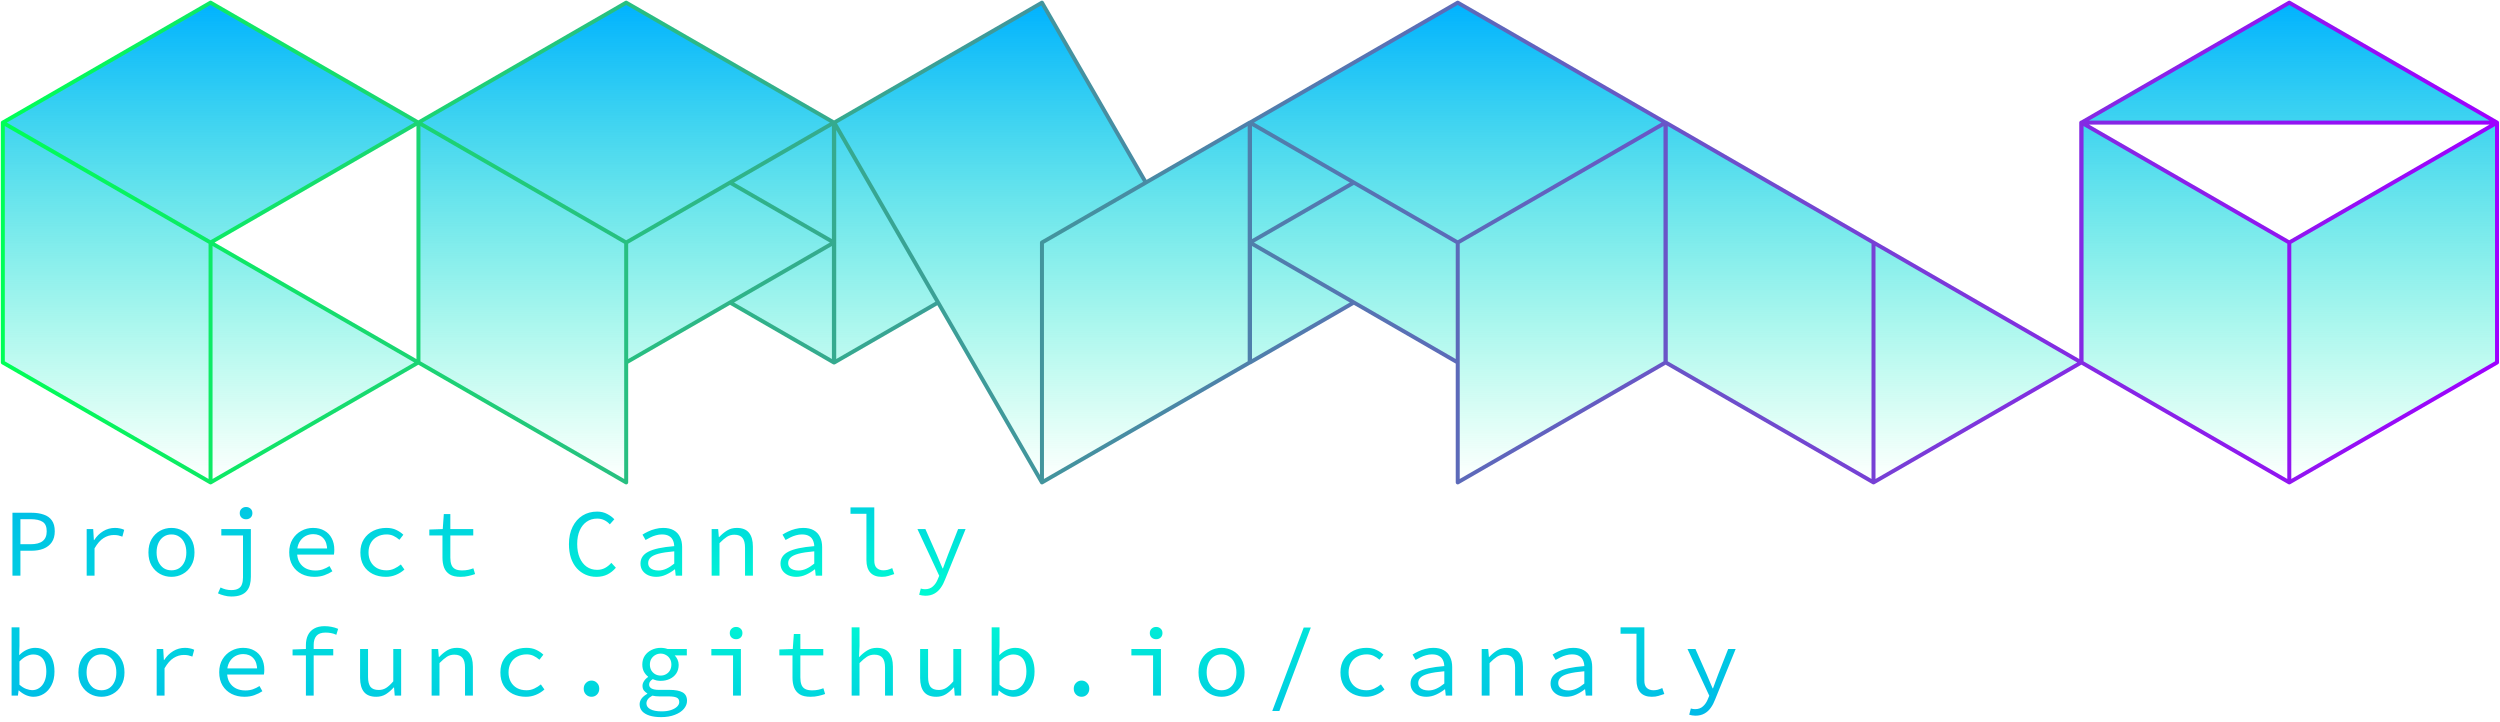 <svg width="938" height="271" viewBox="0 0 938 271" fill="none" xmlns="http://www.w3.org/2000/svg">
<path d="M156.942 46L79 1L1.058 46L79 91L156.942 46Z" fill="url(#paint0_linear_22_19)"/>
<path d="M1.058 136L79 181L79 91L1.058 46V136Z" fill="url(#paint1_linear_22_19)"/>
<path d="M79 181L156.942 136L79 91L79 181Z" fill="url(#paint2_linear_22_19)"/>
<path d="M312.885 46L234.942 1L157 46L234.942 91L273.913 68.5L312.885 46Z" fill="url(#paint3_linear_22_19)"/>
<path d="M157 136L234.942 181V136V91L157 46V136Z" fill="url(#paint4_linear_22_19)"/>
<path d="M312.885 136V91L273.913 113.5L312.885 136Z" fill="url(#paint5_linear_22_19)"/>
<path d="M234.942 91V136L273.913 113.5L312.885 91L273.913 68.5L234.942 91Z" fill="url(#paint6_linear_22_19)"/>
<path d="M312.885 91V46L273.913 68.5L312.885 91Z" fill="url(#paint7_linear_22_19)"/>
<path d="M468.885 136V46L429.913 68.5L390.942 91V181L468.885 136Z" fill="url(#paint8_linear_22_19)"/>
<path d="M390.942 1L313 46L351.971 113.5L390.942 181V91L429.913 68.5L390.942 1Z" fill="url(#paint9_linear_22_19)"/>
<path d="M313 46V136L351.971 113.5L313 46Z" fill="url(#paint10_linear_22_19)"/>
<path d="M469 91V136L507.971 113.5L469 91Z" fill="url(#paint11_linear_22_19)"/>
<path d="M624.885 46L546.942 1L469 46L507.971 68.5L546.942 91L624.885 46Z" fill="url(#paint12_linear_22_19)"/>
<path d="M624.885 136V46L546.942 91V136V181L624.885 136Z" fill="url(#paint13_linear_22_19)"/>
<path d="M546.942 136V91L507.971 68.5L469 91L507.971 113.5L546.942 136Z" fill="url(#paint14_linear_22_19)"/>
<path d="M469 46V91L507.971 68.5L469 46Z" fill="url(#paint15_linear_22_19)"/>
<path d="M625 136L702.942 181V91L625 46V136Z" fill="url(#paint16_linear_22_19)"/>
<path d="M702.942 181L780.885 136L702.942 91V181Z" fill="url(#paint17_linear_22_19)"/>
<path d="M936.885 46L858.942 1L781 46H936.885Z" fill="url(#paint18_linear_22_19)"/>
<path d="M936.885 136V46L858.942 91V181L936.885 136Z" fill="url(#paint19_linear_22_19)"/>
<path d="M781 136L858.942 181V91L781 46V136Z" fill="url(#paint20_linear_22_19)"/>
<path d="M79 181L156.942 136L79 91M79 181L1.058 136V46M79 181L79 91M1.058 46L79 1L156.942 46L79 91M1.058 46L79 91M312.885 46L234.942 1L157 46M312.885 46V91M312.885 46L273.913 68.5M157 46V136L234.942 181V136M157 46L234.942 91M234.942 91V136M234.942 91L273.913 68.5M234.942 136L273.913 113.5M312.885 91V136L273.913 113.5M312.885 91L273.913 113.5M312.885 91L273.913 68.5M390.942 181L468.885 136V46L429.913 68.5M390.942 181V91L429.913 68.5M390.942 181L351.971 113.5M313 46V136L351.971 113.5M313 46L390.942 1L429.913 68.5M313 46L351.971 113.5M624.885 46L546.942 1L469 46M624.885 46V136L546.942 181V136M624.885 46L546.942 91M469 46V91M469 46L507.971 68.5M546.942 91V136M546.942 91L507.971 68.5M469 91V136L507.971 113.5M469 91L507.971 113.5M469 91L507.971 68.5M546.942 136L507.971 113.5M780.885 46V136M780.885 136L702.942 181M780.885 136L702.942 91M702.942 181L625 136V46L702.942 91M702.942 181V91M936.885 46L858.942 1L781 46M936.885 46V136L858.942 181M936.885 46L858.942 91M936.885 46H781M858.942 181L781 136V46M858.942 181V91M781 46L858.942 91" stroke="url(#paint21_linear_22_19)" stroke-width="1.5" stroke-linecap="round" stroke-linejoin="round"/>
<path d="M4.672 216V192.384H11.8C13.552 192.384 15.076 192.612 16.372 193.068C17.692 193.5 18.712 194.22 19.432 195.228C20.176 196.236 20.548 197.604 20.548 199.332C20.548 200.988 20.176 202.356 19.432 203.436C18.712 204.492 17.692 205.296 16.372 205.848C15.052 206.376 13.528 206.64 11.8 206.64H7.66V216H4.672ZM7.66 204.192H11.44C13.504 204.192 15.028 203.796 16.012 203.004C17.02 202.212 17.524 200.988 17.524 199.332C17.524 197.628 17.02 196.452 16.012 195.804C15.004 195.132 13.48 194.796 11.44 194.796H7.66V204.192ZM32.522 216V198.504H34.97L35.222 202.644H35.33C36.242 201.228 37.37 200.112 38.714 199.296C40.058 198.48 41.534 198.072 43.142 198.072C43.79 198.072 44.39 198.132 44.942 198.252C45.518 198.348 46.07 198.528 46.598 198.792L45.914 201.348C45.314 201.132 44.798 200.976 44.366 200.88C43.934 200.784 43.37 200.736 42.674 200.736C41.354 200.736 40.082 201.12 38.858 201.888C37.658 202.632 36.53 203.916 35.474 205.74V216H32.522ZM64.332 216.432C62.796 216.432 61.368 216.072 60.048 215.352C58.752 214.632 57.696 213.588 56.88 212.22C56.088 210.852 55.692 209.208 55.692 207.288C55.692 205.32 56.088 203.652 56.88 202.284C57.696 200.916 58.752 199.872 60.048 199.152C61.368 198.432 62.796 198.072 64.332 198.072C65.868 198.072 67.284 198.432 68.58 199.152C69.9 199.872 70.956 200.916 71.748 202.284C72.564 203.652 72.972 205.32 72.972 207.288C72.972 209.208 72.564 210.852 71.748 212.22C70.956 213.588 69.9 214.632 68.58 215.352C67.284 216.072 65.868 216.432 64.332 216.432ZM64.332 213.984C65.46 213.984 66.444 213.708 67.284 213.156C68.124 212.58 68.772 211.788 69.228 210.78C69.684 209.772 69.912 208.608 69.912 207.288C69.912 205.944 69.684 204.768 69.228 203.76C68.772 202.728 68.124 201.936 67.284 201.384C66.444 200.808 65.46 200.52 64.332 200.52C63.204 200.52 62.22 200.808 61.38 201.384C60.564 201.936 59.916 202.728 59.436 203.76C58.98 204.768 58.752 205.944 58.752 207.288C58.752 208.608 58.98 209.772 59.436 210.78C59.916 211.788 60.564 212.58 61.38 213.156C62.22 213.708 63.204 213.984 64.332 213.984ZM86.782 223.812C85.87 223.812 84.982 223.692 84.118 223.452C83.254 223.236 82.474 222.96 81.778 222.624L82.75 220.428C83.374 220.74 84.022 220.98 84.694 221.148C85.39 221.316 86.074 221.4 86.746 221.4C87.922 221.4 88.822 221.208 89.446 220.824C90.094 220.464 90.538 219.924 90.778 219.204C91.042 218.484 91.174 217.632 91.174 216.648V200.916H83.038V198.504H94.126V216.432C94.126 217.512 94.006 218.496 93.766 219.384C93.526 220.296 93.13 221.076 92.578 221.724C92.026 222.396 91.27 222.912 90.31 223.272C89.374 223.632 88.198 223.812 86.782 223.812ZM92.326 194.832C91.654 194.832 91.09 194.628 90.634 194.22C90.178 193.788 89.95 193.224 89.95 192.528C89.95 191.832 90.178 191.28 90.634 190.872C91.09 190.44 91.654 190.224 92.326 190.224C92.998 190.224 93.562 190.44 94.018 190.872C94.474 191.28 94.702 191.832 94.702 192.528C94.702 193.224 94.474 193.788 94.018 194.22C93.562 194.628 92.998 194.832 92.326 194.832ZM117.944 216.432C116.192 216.432 114.596 216.072 113.156 215.352C111.74 214.632 110.612 213.588 109.772 212.22C108.932 210.828 108.512 209.16 108.512 207.216C108.512 205.32 108.932 203.688 109.772 202.32C110.612 200.952 111.704 199.908 113.048 199.188C114.416 198.444 115.88 198.072 117.44 198.072C119.12 198.072 120.548 198.42 121.724 199.116C122.924 199.788 123.836 200.736 124.46 201.96C125.108 203.184 125.432 204.624 125.432 206.28C125.432 206.616 125.42 206.94 125.396 207.252C125.372 207.564 125.336 207.84 125.288 208.08H110.492V205.776H123.524L122.768 206.604C122.768 204.54 122.288 202.992 121.328 201.96C120.392 200.928 119.12 200.412 117.512 200.412C116.432 200.412 115.424 200.676 114.488 201.204C113.576 201.732 112.844 202.5 112.292 203.508C111.74 204.516 111.464 205.752 111.464 207.216C111.464 208.728 111.764 209.988 112.364 210.996C112.964 212.004 113.78 212.772 114.812 213.3C115.844 213.804 117.008 214.056 118.304 214.056C119.36 214.056 120.308 213.912 121.148 213.624C122.012 213.312 122.84 212.904 123.632 212.4L124.712 214.344C123.848 214.92 122.852 215.412 121.724 215.82C120.62 216.228 119.36 216.432 117.944 216.432ZM144.786 216.432C142.962 216.432 141.318 216.072 139.854 215.352C138.414 214.632 137.274 213.588 136.434 212.22C135.618 210.852 135.21 209.208 135.21 207.288C135.21 205.32 135.654 203.652 136.542 202.284C137.43 200.916 138.606 199.872 140.07 199.152C141.558 198.432 143.19 198.072 144.966 198.072C146.406 198.072 147.642 198.324 148.674 198.828C149.73 199.332 150.618 199.932 151.338 200.628L149.862 202.536C149.142 201.912 148.398 201.42 147.63 201.06C146.862 200.7 146.01 200.52 145.074 200.52C143.73 200.52 142.542 200.808 141.51 201.384C140.478 201.936 139.674 202.728 139.098 203.76C138.546 204.768 138.27 205.944 138.27 207.288C138.27 208.608 138.546 209.772 139.098 210.78C139.65 211.788 140.43 212.58 141.438 213.156C142.47 213.708 143.658 213.984 145.002 213.984C146.082 213.984 147.066 213.768 147.954 213.336C148.866 212.904 149.682 212.388 150.402 211.788L151.734 213.696C150.774 214.56 149.694 215.232 148.494 215.712C147.318 216.192 146.082 216.432 144.786 216.432ZM172.78 216.432C171.076 216.432 169.732 216.132 168.748 215.532C167.764 214.908 167.056 214.056 166.624 212.976C166.216 211.896 166.012 210.636 166.012 209.196V200.916H161.08V198.684L166.12 198.504L166.516 192.888H168.964V198.504H177.568V200.916H168.964V209.232C168.964 210.264 169.096 211.14 169.36 211.86C169.624 212.58 170.08 213.12 170.728 213.48C171.376 213.84 172.264 214.02 173.392 214.02C174.232 214.02 174.988 213.948 175.66 213.804C176.332 213.66 176.98 213.468 177.604 213.228L178.252 215.388C177.46 215.676 176.62 215.916 175.732 216.108C174.868 216.324 173.884 216.432 172.78 216.432ZM223.764 216.432C222.3 216.432 220.944 216.156 219.696 215.604C218.448 215.052 217.356 214.26 216.42 213.228C215.484 212.172 214.752 210.888 214.224 209.376C213.72 207.84 213.468 206.112 213.468 204.192C213.468 201.672 213.924 199.5 214.836 197.676C215.748 195.828 216.996 194.412 218.58 193.428C220.164 192.444 221.988 191.952 224.052 191.952C225.468 191.952 226.728 192.252 227.832 192.852C228.936 193.428 229.824 194.088 230.496 194.832L228.804 196.74C228.204 196.068 227.508 195.54 226.716 195.156C225.924 194.772 225.036 194.58 224.052 194.58C222.54 194.58 221.22 194.976 220.092 195.768C218.988 196.536 218.124 197.628 217.5 199.044C216.876 200.46 216.564 202.152 216.564 204.12C216.564 206.112 216.876 207.828 217.5 209.268C218.124 210.708 218.988 211.824 220.092 212.616C221.22 213.408 222.54 213.804 224.052 213.804C225.132 213.804 226.104 213.576 226.968 213.12C227.832 212.664 228.636 212.016 229.38 211.176L231.072 213.012C230.16 214.092 229.104 214.932 227.904 215.532C226.704 216.132 225.324 216.432 223.764 216.432ZM246.249 216.432C245.169 216.432 244.173 216.24 243.261 215.856C242.349 215.448 241.629 214.872 241.101 214.128C240.573 213.384 240.309 212.496 240.309 211.464C240.309 209.496 241.293 208.008 243.261 207C245.229 205.968 248.469 205.272 252.981 204.912C252.957 204.12 252.789 203.388 252.477 202.716C252.189 202.044 251.709 201.516 251.037 201.132C250.365 200.724 249.465 200.52 248.337 200.52C247.593 200.52 246.849 200.628 246.105 200.844C245.385 201.036 244.689 201.3 244.017 201.636C243.369 201.948 242.769 202.272 242.217 202.608L241.065 200.592C241.641 200.208 242.337 199.824 243.153 199.44C243.993 199.032 244.893 198.708 245.853 198.468C246.813 198.204 247.809 198.072 248.841 198.072C250.449 198.072 251.769 198.372 252.801 198.972C253.857 199.572 254.637 200.412 255.141 201.492C255.669 202.548 255.933 203.808 255.933 205.272V216H253.521L253.269 213.624H253.161C252.201 214.392 251.121 215.052 249.921 215.604C248.721 216.156 247.497 216.432 246.249 216.432ZM247.041 214.056C248.049 214.056 249.045 213.828 250.029 213.372C251.013 212.916 251.997 212.28 252.981 211.464V206.856C250.485 207.072 248.517 207.372 247.077 207.756C245.661 208.14 244.653 208.632 244.053 209.232C243.477 209.808 243.189 210.48 243.189 211.248C243.189 211.896 243.369 212.436 243.729 212.868C244.089 213.276 244.557 213.576 245.133 213.768C245.733 213.96 246.369 214.056 247.041 214.056ZM267.007 216V198.504H269.455L269.707 201.492H269.851C270.763 200.508 271.747 199.692 272.803 199.044C273.859 198.396 275.071 198.072 276.439 198.072C278.503 198.072 280.027 198.672 281.011 199.872C281.995 201.072 282.487 202.824 282.487 205.128V216H279.535V205.524C279.535 203.868 279.223 202.644 278.599 201.852C277.975 201.036 276.943 200.628 275.503 200.628C274.471 200.628 273.547 200.892 272.731 201.42C271.915 201.948 270.991 202.74 269.959 203.796V216H267.007ZM298.781 216.432C297.701 216.432 296.705 216.24 295.793 215.856C294.881 215.448 294.161 214.872 293.633 214.128C293.105 213.384 292.841 212.496 292.841 211.464C292.841 209.496 293.825 208.008 295.793 207C297.761 205.968 301.001 205.272 305.513 204.912C305.489 204.12 305.321 203.388 305.009 202.716C304.721 202.044 304.241 201.516 303.569 201.132C302.897 200.724 301.997 200.52 300.869 200.52C300.125 200.52 299.381 200.628 298.637 200.844C297.917 201.036 297.221 201.3 296.549 201.636C295.901 201.948 295.301 202.272 294.749 202.608L293.597 200.592C294.173 200.208 294.869 199.824 295.685 199.44C296.525 199.032 297.425 198.708 298.385 198.468C299.345 198.204 300.341 198.072 301.373 198.072C302.981 198.072 304.301 198.372 305.333 198.972C306.389 199.572 307.169 200.412 307.673 201.492C308.201 202.548 308.465 203.808 308.465 205.272V216H306.053L305.801 213.624H305.693C304.733 214.392 303.653 215.052 302.453 215.604C301.253 216.156 300.029 216.432 298.781 216.432ZM299.573 214.056C300.581 214.056 301.577 213.828 302.561 213.372C303.545 212.916 304.529 212.28 305.513 211.464V206.856C303.017 207.072 301.049 207.372 299.609 207.756C298.193 208.14 297.185 208.632 296.585 209.232C296.009 209.808 295.721 210.48 295.721 211.248C295.721 211.896 295.901 212.436 296.261 212.868C296.621 213.276 297.089 213.576 297.665 213.768C298.265 213.96 298.901 214.056 299.573 214.056ZM330.807 216.432C328.959 216.432 327.543 215.904 326.559 214.848C325.575 213.768 325.083 212.196 325.083 210.132V192.78H319.107V190.368H328.035V210.348C328.035 211.62 328.347 212.544 328.971 213.12C329.595 213.696 330.423 213.984 331.455 213.984C331.959 213.984 332.475 213.924 333.003 213.804C333.531 213.66 334.119 213.444 334.767 213.156L335.523 215.388C334.731 215.676 333.987 215.916 333.291 216.108C332.595 216.324 331.767 216.432 330.807 216.432ZM347.173 223.524C346.789 223.524 346.381 223.488 345.949 223.416C345.541 223.344 345.181 223.26 344.869 223.164L345.481 220.824C345.721 220.896 345.973 220.956 346.237 221.004C346.525 221.052 346.801 221.076 347.065 221.076C348.289 221.076 349.285 220.716 350.053 219.996C350.821 219.3 351.421 218.412 351.853 217.332L352.393 216.036L344.221 198.504H347.209L351.493 208.188C351.829 208.956 352.177 209.784 352.537 210.672C352.921 211.536 353.293 212.4 353.653 213.264H353.797C354.109 212.424 354.421 211.572 354.733 210.708C355.069 209.82 355.381 208.98 355.669 208.188L359.485 198.504H362.293L354.589 217.44C354.157 218.592 353.617 219.624 352.969 220.536C352.321 221.472 351.517 222.204 350.557 222.732C349.621 223.26 348.493 223.524 347.173 223.524ZM12.52 261.432C11.656 261.432 10.732 261.228 9.748 260.82C8.788 260.388 7.9 259.8 7.084 259.056H6.976L6.724 261H4.348V235.368H7.3V242.352L7.192 245.736H7.3C8.092 244.92 9.004 244.272 10.036 243.792C11.092 243.312 12.136 243.072 13.168 243.072C14.752 243.072 16.084 243.444 17.164 244.188C18.244 244.908 19.06 245.94 19.612 247.284C20.164 248.604 20.44 250.164 20.44 251.964C20.44 253.956 20.068 255.66 19.324 257.076C18.604 258.492 17.644 259.572 16.444 260.316C15.244 261.06 13.936 261.432 12.52 261.432ZM12.052 258.948C13.06 258.948 13.96 258.672 14.752 258.12C15.568 257.568 16.204 256.776 16.66 255.744C17.14 254.688 17.38 253.44 17.38 252C17.38 250.728 17.212 249.612 16.876 248.652C16.54 247.668 16.012 246.912 15.292 246.384C14.572 245.832 13.624 245.556 12.448 245.556C11.656 245.556 10.816 245.772 9.928 246.204C9.064 246.612 8.188 247.272 7.3 248.184V256.896C8.14 257.64 8.98 258.168 9.82 258.48C10.684 258.792 11.428 258.948 12.052 258.948ZM38.066 261.432C36.53 261.432 35.102 261.072 33.782 260.352C32.486 259.632 31.43 258.588 30.614 257.22C29.822 255.852 29.426 254.208 29.426 252.288C29.426 250.32 29.822 248.652 30.614 247.284C31.43 245.916 32.486 244.872 33.782 244.152C35.102 243.432 36.53 243.072 38.066 243.072C39.602 243.072 41.018 243.432 42.314 244.152C43.634 244.872 44.69 245.916 45.482 247.284C46.298 248.652 46.706 250.32 46.706 252.288C46.706 254.208 46.298 255.852 45.482 257.22C44.69 258.588 43.634 259.632 42.314 260.352C41.018 261.072 39.602 261.432 38.066 261.432ZM38.066 258.984C39.194 258.984 40.178 258.708 41.018 258.156C41.858 257.58 42.506 256.788 42.962 255.78C43.418 254.772 43.646 253.608 43.646 252.288C43.646 250.944 43.418 249.768 42.962 248.76C42.506 247.728 41.858 246.936 41.018 246.384C40.178 245.808 39.194 245.52 38.066 245.52C36.938 245.52 35.954 245.808 35.114 246.384C34.298 246.936 33.65 247.728 33.17 248.76C32.714 249.768 32.486 250.944 32.486 252.288C32.486 253.608 32.714 254.772 33.17 255.78C33.65 256.788 34.298 257.58 35.114 258.156C35.954 258.708 36.938 258.984 38.066 258.984ZM58.788 261V243.504H61.236L61.488 247.644H61.596C62.508 246.228 63.636 245.112 64.98 244.296C66.324 243.48 67.8 243.072 69.408 243.072C70.056 243.072 70.656 243.132 71.208 243.252C71.784 243.348 72.336 243.528 72.864 243.792L72.18 246.348C71.58 246.132 71.064 245.976 70.632 245.88C70.2 245.784 69.636 245.736 68.94 245.736C67.62 245.736 66.348 246.12 65.124 246.888C63.924 247.632 62.796 248.916 61.74 250.74V261H58.788ZM91.678 261.432C89.926 261.432 88.33 261.072 86.89 260.352C85.474 259.632 84.346 258.588 83.506 257.22C82.666 255.828 82.246 254.16 82.246 252.216C82.246 250.32 82.666 248.688 83.506 247.32C84.346 245.952 85.438 244.908 86.782 244.188C88.15 243.444 89.614 243.072 91.174 243.072C92.854 243.072 94.282 243.42 95.458 244.116C96.658 244.788 97.57 245.736 98.194 246.96C98.842 248.184 99.166 249.624 99.166 251.28C99.166 251.616 99.154 251.94 99.13 252.252C99.106 252.564 99.07 252.84 99.022 253.08H84.226V250.776H97.258L96.502 251.604C96.502 249.54 96.022 247.992 95.062 246.96C94.126 245.928 92.854 245.412 91.246 245.412C90.166 245.412 89.158 245.676 88.222 246.204C87.31 246.732 86.578 247.5 86.026 248.508C85.474 249.516 85.198 250.752 85.198 252.216C85.198 253.728 85.498 254.988 86.098 255.996C86.698 257.004 87.514 257.772 88.546 258.3C89.578 258.804 90.742 259.056 92.038 259.056C93.094 259.056 94.042 258.912 94.882 258.624C95.746 258.312 96.574 257.904 97.366 257.4L98.446 259.344C97.582 259.92 96.586 260.412 95.458 260.82C94.354 261.228 93.094 261.432 91.678 261.432ZM114.776 261V242.028C114.776 240.612 115.028 239.376 115.532 238.32C116.06 237.24 116.84 236.412 117.872 235.836C118.904 235.236 120.224 234.936 121.832 234.936C122.696 234.936 123.536 235.02 124.352 235.188C125.192 235.332 126.032 235.584 126.872 235.944L126.188 238.176C125.468 237.84 124.796 237.624 124.172 237.528C123.572 237.408 122.888 237.348 122.12 237.348C120.56 237.348 119.432 237.756 118.736 238.572C118.04 239.388 117.692 240.504 117.692 241.92V261H114.776ZM109.772 245.916V243.684L114.884 243.504H125.036V245.916H109.772ZM141.186 261.432C139.098 261.432 137.562 260.832 136.578 259.632C135.594 258.432 135.102 256.68 135.102 254.376V243.504H138.09V253.98C138.09 255.636 138.39 256.872 138.99 257.688C139.614 258.48 140.658 258.876 142.122 258.876C143.13 258.876 144.042 258.624 144.858 258.12C145.698 257.592 146.598 256.764 147.558 255.636V243.504H150.51V261H148.098L147.846 257.94H147.702C146.814 258.948 145.842 259.788 144.786 260.46C143.73 261.108 142.53 261.432 141.186 261.432ZM161.944 261V243.504H164.392L164.644 246.492H164.788C165.7 245.508 166.684 244.692 167.74 244.044C168.796 243.396 170.008 243.072 171.376 243.072C173.44 243.072 174.964 243.672 175.948 244.872C176.932 246.072 177.424 247.824 177.424 250.128V261H174.472V250.524C174.472 248.868 174.16 247.644 173.536 246.852C172.912 246.036 171.88 245.628 170.44 245.628C169.408 245.628 168.484 245.892 167.668 246.42C166.852 246.948 165.928 247.74 164.896 248.796V261H161.944ZM197.318 261.432C195.494 261.432 193.85 261.072 192.386 260.352C190.946 259.632 189.806 258.588 188.966 257.22C188.15 255.852 187.742 254.208 187.742 252.288C187.742 250.32 188.186 248.652 189.074 247.284C189.962 245.916 191.138 244.872 192.602 244.152C194.09 243.432 195.722 243.072 197.498 243.072C198.938 243.072 200.174 243.324 201.206 243.828C202.262 244.332 203.15 244.932 203.87 245.628L202.394 247.536C201.674 246.912 200.93 246.42 200.162 246.06C199.394 245.7 198.542 245.52 197.606 245.52C196.262 245.52 195.074 245.808 194.042 246.384C193.01 246.936 192.206 247.728 191.63 248.76C191.078 249.768 190.802 250.944 190.802 252.288C190.802 253.608 191.078 254.772 191.63 255.78C192.182 256.788 192.962 257.58 193.97 258.156C195.002 258.708 196.19 258.984 197.534 258.984C198.614 258.984 199.598 258.768 200.486 258.336C201.398 257.904 202.214 257.388 202.934 256.788L204.266 258.696C203.306 259.56 202.226 260.232 201.026 260.712C199.85 261.192 198.614 261.432 197.318 261.432ZM221.928 261.432C221.136 261.432 220.452 261.156 219.876 260.604C219.3 260.028 219.012 259.296 219.012 258.408C219.012 257.496 219.3 256.764 219.876 256.212C220.452 255.636 221.136 255.348 221.928 255.348C222.744 255.348 223.428 255.636 223.98 256.212C224.556 256.764 224.844 257.496 224.844 258.408C224.844 259.296 224.556 260.028 223.98 260.604C223.428 261.156 222.744 261.432 221.928 261.432ZM248.049 269.064C246.345 269.064 244.893 268.872 243.693 268.488C242.493 268.104 241.569 267.552 240.921 266.832C240.297 266.112 239.985 265.236 239.985 264.204C239.985 263.508 240.225 262.812 240.705 262.116C241.209 261.444 241.929 260.844 242.865 260.316V260.172C242.409 259.908 241.989 259.548 241.605 259.092C241.245 258.636 241.065 258.036 241.065 257.292C241.065 256.74 241.245 256.176 241.605 255.6C241.965 255 242.481 254.472 243.153 254.016V253.872C242.553 253.416 242.037 252.804 241.605 252.036C241.197 251.268 240.993 250.368 240.993 249.336C240.993 248.064 241.305 246.96 241.929 246.024C242.577 245.088 243.417 244.368 244.449 243.864C245.505 243.336 246.645 243.072 247.869 243.072C248.853 243.072 249.717 243.216 250.461 243.504H257.697V245.916H253.161C253.569 246.324 253.917 246.84 254.205 247.464C254.493 248.088 254.637 248.748 254.637 249.444C254.637 250.692 254.337 251.772 253.737 252.684C253.137 253.572 252.321 254.256 251.289 254.736C250.281 255.216 249.141 255.456 247.869 255.456C247.413 255.456 246.921 255.408 246.393 255.312C245.889 255.192 245.397 255.024 244.917 254.808C244.485 255.072 244.149 255.372 243.909 255.708C243.669 256.044 243.549 256.416 243.549 256.824C243.549 257.496 243.861 258 244.485 258.336C245.133 258.672 246.033 258.84 247.185 258.84H251.109C253.365 258.84 255.033 259.152 256.113 259.776C257.217 260.4 257.769 261.456 257.769 262.944C257.769 264.024 257.373 265.032 256.581 265.968C255.789 266.904 254.661 267.648 253.197 268.2C251.757 268.776 250.041 269.064 248.049 269.064ZM247.869 253.476C248.613 253.476 249.285 253.308 249.885 252.972C250.509 252.636 251.001 252.156 251.361 251.532C251.721 250.908 251.901 250.176 251.901 249.336C251.901 248.52 251.721 247.812 251.361 247.212C251.001 246.588 250.509 246.108 249.885 245.772C249.285 245.412 248.613 245.232 247.869 245.232C247.149 245.232 246.477 245.412 245.853 245.772C245.253 246.108 244.761 246.588 244.377 247.212C244.017 247.812 243.837 248.52 243.837 249.336C243.837 250.176 244.017 250.908 244.377 251.532C244.761 252.156 245.253 252.636 245.853 252.972C246.477 253.308 247.149 253.476 247.869 253.476ZM248.265 266.904C249.633 266.904 250.809 266.736 251.793 266.4C252.777 266.064 253.533 265.632 254.061 265.104C254.589 264.576 254.853 264.012 254.853 263.412C254.853 262.572 254.517 262.008 253.845 261.72C253.197 261.432 252.201 261.288 250.857 261.288H247.437C246.933 261.288 246.453 261.264 245.997 261.216C245.565 261.168 245.157 261.096 244.773 261C243.957 261.456 243.381 261.924 243.045 262.404C242.709 262.908 242.541 263.412 242.541 263.916C242.541 264.828 243.021 265.548 243.981 266.076C244.965 266.628 246.393 266.904 248.265 266.904ZM275.035 261V245.916H266.899V243.504H277.987V261H275.035ZM276.187 239.832C275.515 239.832 274.951 239.628 274.495 239.22C274.039 238.788 273.811 238.224 273.811 237.528C273.811 236.832 274.039 236.28 274.495 235.872C274.951 235.44 275.515 235.224 276.187 235.224C276.859 235.224 277.423 235.44 277.879 235.872C278.335 236.28 278.563 236.832 278.563 237.528C278.563 238.224 278.335 238.788 277.879 239.22C277.423 239.628 276.859 239.832 276.187 239.832ZM304.109 261.432C302.405 261.432 301.061 261.132 300.077 260.532C299.093 259.908 298.385 259.056 297.953 257.976C297.545 256.896 297.341 255.636 297.341 254.196V245.916H292.409V243.684L297.449 243.504L297.845 237.888H300.293V243.504H308.897V245.916H300.293V254.232C300.293 255.264 300.425 256.14 300.689 256.86C300.953 257.58 301.409 258.12 302.057 258.48C302.705 258.84 303.593 259.02 304.721 259.02C305.561 259.02 306.317 258.948 306.989 258.804C307.661 258.66 308.309 258.468 308.933 258.228L309.581 260.388C308.789 260.676 307.949 260.916 307.061 261.108C306.197 261.324 305.213 261.432 304.109 261.432ZM319.539 261V235.368H322.491V242.352L322.311 246.492H322.419C323.307 245.532 324.279 244.728 325.335 244.08C326.391 243.408 327.603 243.072 328.971 243.072C331.035 243.072 332.559 243.672 333.543 244.872C334.527 246.072 335.019 247.824 335.019 250.128V261H332.067V250.524C332.067 248.868 331.755 247.644 331.131 246.852C330.507 246.036 329.475 245.628 328.035 245.628C327.003 245.628 326.079 245.892 325.263 246.42C324.447 246.948 323.523 247.74 322.491 248.796V261H319.539ZM351.313 261.432C349.225 261.432 347.689 260.832 346.705 259.632C345.721 258.432 345.229 256.68 345.229 254.376V243.504H348.217V253.98C348.217 255.636 348.517 256.872 349.117 257.688C349.741 258.48 350.785 258.876 352.249 258.876C353.257 258.876 354.169 258.624 354.985 258.12C355.825 257.592 356.725 256.764 357.685 255.636V243.504H360.637V261H358.225L357.973 257.94H357.829C356.941 258.948 355.969 259.788 354.913 260.46C353.857 261.108 352.657 261.432 351.313 261.432ZM380.243 261.432C379.379 261.432 378.455 261.228 377.471 260.82C376.511 260.388 375.623 259.8 374.807 259.056H374.699L374.447 261H372.071V235.368H375.023V242.352L374.915 245.736H375.023C375.815 244.92 376.727 244.272 377.759 243.792C378.815 243.312 379.859 243.072 380.891 243.072C382.475 243.072 383.807 243.444 384.887 244.188C385.967 244.908 386.783 245.94 387.335 247.284C387.887 248.604 388.163 250.164 388.163 251.964C388.163 253.956 387.791 255.66 387.047 257.076C386.327 258.492 385.367 259.572 384.167 260.316C382.967 261.06 381.659 261.432 380.243 261.432ZM379.775 258.948C380.783 258.948 381.683 258.672 382.475 258.12C383.291 257.568 383.927 256.776 384.383 255.744C384.863 254.688 385.103 253.44 385.103 252C385.103 250.728 384.935 249.612 384.599 248.652C384.263 247.668 383.735 246.912 383.015 246.384C382.295 245.832 381.347 245.556 380.171 245.556C379.379 245.556 378.539 245.772 377.651 246.204C376.787 246.612 375.911 247.272 375.023 248.184V256.896C375.863 257.64 376.703 258.168 377.543 258.48C378.407 258.792 379.151 258.948 379.775 258.948ZM405.789 261.432C404.997 261.432 404.313 261.156 403.737 260.604C403.161 260.028 402.873 259.296 402.873 258.408C402.873 257.496 403.161 256.764 403.737 256.212C404.313 255.636 404.997 255.348 405.789 255.348C406.605 255.348 407.289 255.636 407.841 256.212C408.417 256.764 408.705 257.496 408.705 258.408C408.705 259.296 408.417 260.028 407.841 260.604C407.289 261.156 406.605 261.432 405.789 261.432ZM432.631 261V245.916H424.495V243.504H435.583V261H432.631ZM433.783 239.832C433.111 239.832 432.547 239.628 432.091 239.22C431.635 238.788 431.407 238.224 431.407 237.528C431.407 236.832 431.635 236.28 432.091 235.872C432.547 235.44 433.111 235.224 433.783 235.224C434.455 235.224 435.019 235.44 435.475 235.872C435.931 236.28 436.159 236.832 436.159 237.528C436.159 238.224 435.931 238.788 435.475 239.22C435.019 239.628 434.455 239.832 433.783 239.832ZM458.321 261.432C456.785 261.432 455.357 261.072 454.037 260.352C452.741 259.632 451.685 258.588 450.869 257.22C450.077 255.852 449.681 254.208 449.681 252.288C449.681 250.32 450.077 248.652 450.869 247.284C451.685 245.916 452.741 244.872 454.037 244.152C455.357 243.432 456.785 243.072 458.321 243.072C459.857 243.072 461.273 243.432 462.569 244.152C463.889 244.872 464.945 245.916 465.737 247.284C466.553 248.652 466.961 250.32 466.961 252.288C466.961 254.208 466.553 255.852 465.737 257.22C464.945 258.588 463.889 259.632 462.569 260.352C461.273 261.072 459.857 261.432 458.321 261.432ZM458.321 258.984C459.449 258.984 460.433 258.708 461.273 258.156C462.113 257.58 462.761 256.788 463.217 255.78C463.673 254.772 463.901 253.608 463.901 252.288C463.901 250.944 463.673 249.768 463.217 248.76C462.761 247.728 462.113 246.936 461.273 246.384C460.433 245.808 459.449 245.52 458.321 245.52C457.193 245.52 456.209 245.808 455.369 246.384C454.553 246.936 453.905 247.728 453.425 248.76C452.969 249.768 452.741 250.944 452.741 252.288C452.741 253.608 452.969 254.772 453.425 255.78C453.905 256.788 454.553 257.58 455.369 258.156C456.209 258.708 457.193 258.984 458.321 258.984ZM477.351 266.76L489.159 235.44H491.823L480.015 266.76H477.351ZM512.509 261.432C510.685 261.432 509.041 261.072 507.577 260.352C506.137 259.632 504.997 258.588 504.157 257.22C503.341 255.852 502.933 254.208 502.933 252.288C502.933 250.32 503.377 248.652 504.265 247.284C505.153 245.916 506.329 244.872 507.793 244.152C509.281 243.432 510.913 243.072 512.689 243.072C514.129 243.072 515.365 243.324 516.397 243.828C517.453 244.332 518.341 244.932 519.061 245.628L517.585 247.536C516.865 246.912 516.121 246.42 515.353 246.06C514.585 245.7 513.733 245.52 512.797 245.52C511.453 245.52 510.265 245.808 509.233 246.384C508.201 246.936 507.397 247.728 506.821 248.76C506.269 249.768 505.993 250.944 505.993 252.288C505.993 253.608 506.269 254.772 506.821 255.78C507.373 256.788 508.153 257.58 509.161 258.156C510.193 258.708 511.381 258.984 512.725 258.984C513.805 258.984 514.789 258.768 515.677 258.336C516.589 257.904 517.405 257.388 518.125 256.788L519.457 258.696C518.497 259.56 517.417 260.232 516.217 260.712C515.041 261.192 513.805 261.432 512.509 261.432ZM535.175 261.432C534.095 261.432 533.099 261.24 532.187 260.856C531.275 260.448 530.555 259.872 530.027 259.128C529.499 258.384 529.235 257.496 529.235 256.464C529.235 254.496 530.219 253.008 532.187 252C534.155 250.968 537.395 250.272 541.907 249.912C541.883 249.12 541.715 248.388 541.403 247.716C541.115 247.044 540.635 246.516 539.963 246.132C539.291 245.724 538.391 245.52 537.263 245.52C536.519 245.52 535.775 245.628 535.031 245.844C534.311 246.036 533.615 246.3 532.943 246.636C532.295 246.948 531.695 247.272 531.143 247.608L529.991 245.592C530.567 245.208 531.263 244.824 532.079 244.44C532.919 244.032 533.819 243.708 534.779 243.468C535.739 243.204 536.735 243.072 537.767 243.072C539.375 243.072 540.695 243.372 541.727 243.972C542.783 244.572 543.563 245.412 544.067 246.492C544.595 247.548 544.859 248.808 544.859 250.272V261H542.447L542.195 258.624H542.087C541.127 259.392 540.047 260.052 538.847 260.604C537.647 261.156 536.423 261.432 535.175 261.432ZM535.967 259.056C536.975 259.056 537.971 258.828 538.955 258.372C539.939 257.916 540.923 257.28 541.907 256.464V251.856C539.411 252.072 537.443 252.372 536.003 252.756C534.587 253.14 533.579 253.632 532.979 254.232C532.403 254.808 532.115 255.48 532.115 256.248C532.115 256.896 532.295 257.436 532.655 257.868C533.015 258.276 533.483 258.576 534.059 258.768C534.659 258.96 535.295 259.056 535.967 259.056ZM555.933 261V243.504H558.381L558.633 246.492H558.777C559.689 245.508 560.673 244.692 561.729 244.044C562.785 243.396 563.997 243.072 565.365 243.072C567.429 243.072 568.953 243.672 569.937 244.872C570.921 246.072 571.413 247.824 571.413 250.128V261H568.461V250.524C568.461 248.868 568.149 247.644 567.525 246.852C566.901 246.036 565.869 245.628 564.429 245.628C563.397 245.628 562.473 245.892 561.657 246.42C560.841 246.948 559.917 247.74 558.885 248.796V261H555.933ZM587.707 261.432C586.627 261.432 585.631 261.24 584.719 260.856C583.807 260.448 583.087 259.872 582.559 259.128C582.031 258.384 581.767 257.496 581.767 256.464C581.767 254.496 582.751 253.008 584.719 252C586.687 250.968 589.927 250.272 594.439 249.912C594.415 249.12 594.247 248.388 593.935 247.716C593.647 247.044 593.167 246.516 592.495 246.132C591.823 245.724 590.923 245.52 589.795 245.52C589.051 245.52 588.307 245.628 587.563 245.844C586.843 246.036 586.147 246.3 585.475 246.636C584.827 246.948 584.227 247.272 583.675 247.608L582.523 245.592C583.099 245.208 583.795 244.824 584.611 244.44C585.451 244.032 586.351 243.708 587.311 243.468C588.271 243.204 589.267 243.072 590.299 243.072C591.907 243.072 593.227 243.372 594.259 243.972C595.315 244.572 596.095 245.412 596.599 246.492C597.127 247.548 597.391 248.808 597.391 250.272V261H594.979L594.727 258.624H594.619C593.659 259.392 592.579 260.052 591.379 260.604C590.179 261.156 588.955 261.432 587.707 261.432ZM588.499 259.056C589.507 259.056 590.503 258.828 591.487 258.372C592.471 257.916 593.455 257.28 594.439 256.464V251.856C591.943 252.072 589.975 252.372 588.535 252.756C587.119 253.14 586.111 253.632 585.511 254.232C584.935 254.808 584.647 255.48 584.647 256.248C584.647 256.896 584.827 257.436 585.187 257.868C585.547 258.276 586.015 258.576 586.591 258.768C587.191 258.96 587.827 259.056 588.499 259.056ZM619.733 261.432C617.885 261.432 616.469 260.904 615.485 259.848C614.501 258.768 614.009 257.196 614.009 255.132V237.78H608.033V235.368H616.961V255.348C616.961 256.62 617.273 257.544 617.897 258.12C618.521 258.696 619.349 258.984 620.381 258.984C620.885 258.984 621.401 258.924 621.929 258.804C622.457 258.66 623.045 258.444 623.693 258.156L624.449 260.388C623.657 260.676 622.913 260.916 622.217 261.108C621.521 261.324 620.693 261.432 619.733 261.432ZM636.099 268.524C635.715 268.524 635.307 268.488 634.875 268.416C634.467 268.344 634.107 268.26 633.795 268.164L634.407 265.824C634.647 265.896 634.899 265.956 635.163 266.004C635.451 266.052 635.727 266.076 635.991 266.076C637.215 266.076 638.211 265.716 638.979 264.996C639.747 264.3 640.347 263.412 640.779 262.332L641.319 261.036L633.147 243.504H636.135L640.419 253.188C640.755 253.956 641.103 254.784 641.463 255.672C641.847 256.536 642.219 257.4 642.579 258.264H642.723C643.035 257.424 643.347 256.572 643.659 255.708C643.995 254.82 644.307 253.98 644.595 253.188L648.411 243.504H651.219L643.515 262.44C643.083 263.592 642.543 264.624 641.895 265.536C641.247 266.472 640.443 267.204 639.483 267.732C638.547 268.26 637.419 268.524 636.099 268.524Z" fill="url(#paint22_radial_22_19)"/>
<defs>
<linearGradient id="paint0_linear_22_19" x1="468.971" y1="1" x2="468.971" y2="181" gradientUnits="userSpaceOnUse">
<stop stop-color="#00B2FF"/>
<stop offset="1" stop-color="#00FFB2" stop-opacity="0"/>
</linearGradient>
<linearGradient id="paint1_linear_22_19" x1="468.971" y1="1" x2="468.971" y2="181" gradientUnits="userSpaceOnUse">
<stop stop-color="#00B2FF"/>
<stop offset="1" stop-color="#00FFB2" stop-opacity="0"/>
</linearGradient>
<linearGradient id="paint2_linear_22_19" x1="468.971" y1="1" x2="468.971" y2="181" gradientUnits="userSpaceOnUse">
<stop stop-color="#00B2FF"/>
<stop offset="1" stop-color="#00FFB2" stop-opacity="0"/>
</linearGradient>
<linearGradient id="paint3_linear_22_19" x1="468.971" y1="1" x2="468.971" y2="181" gradientUnits="userSpaceOnUse">
<stop stop-color="#00B2FF"/>
<stop offset="1" stop-color="#00FFB2" stop-opacity="0"/>
</linearGradient>
<linearGradient id="paint4_linear_22_19" x1="468.971" y1="1" x2="468.971" y2="181" gradientUnits="userSpaceOnUse">
<stop stop-color="#00B2FF"/>
<stop offset="1" stop-color="#00FFB2" stop-opacity="0"/>
</linearGradient>
<linearGradient id="paint5_linear_22_19" x1="468.971" y1="1" x2="468.971" y2="181" gradientUnits="userSpaceOnUse">
<stop stop-color="#00B2FF"/>
<stop offset="1" stop-color="#00FFB2" stop-opacity="0"/>
</linearGradient>
<linearGradient id="paint6_linear_22_19" x1="468.971" y1="1" x2="468.971" y2="181" gradientUnits="userSpaceOnUse">
<stop stop-color="#00B2FF"/>
<stop offset="1" stop-color="#00FFB2" stop-opacity="0"/>
</linearGradient>
<linearGradient id="paint7_linear_22_19" x1="468.971" y1="1" x2="468.971" y2="181" gradientUnits="userSpaceOnUse">
<stop stop-color="#00B2FF"/>
<stop offset="1" stop-color="#00FFB2" stop-opacity="0"/>
</linearGradient>
<linearGradient id="paint8_linear_22_19" x1="468.971" y1="1" x2="468.971" y2="181" gradientUnits="userSpaceOnUse">
<stop stop-color="#00B2FF"/>
<stop offset="1" stop-color="#00FFB2" stop-opacity="0"/>
</linearGradient>
<linearGradient id="paint9_linear_22_19" x1="468.971" y1="1" x2="468.971" y2="181" gradientUnits="userSpaceOnUse">
<stop stop-color="#00B2FF"/>
<stop offset="1" stop-color="#00FFB2" stop-opacity="0"/>
</linearGradient>
<linearGradient id="paint10_linear_22_19" x1="468.971" y1="1" x2="468.971" y2="181" gradientUnits="userSpaceOnUse">
<stop stop-color="#00B2FF"/>
<stop offset="1" stop-color="#00FFB2" stop-opacity="0"/>
</linearGradient>
<linearGradient id="paint11_linear_22_19" x1="468.971" y1="1" x2="468.971" y2="181" gradientUnits="userSpaceOnUse">
<stop stop-color="#00B2FF"/>
<stop offset="1" stop-color="#00FFB2" stop-opacity="0"/>
</linearGradient>
<linearGradient id="paint12_linear_22_19" x1="468.971" y1="1" x2="468.971" y2="181" gradientUnits="userSpaceOnUse">
<stop stop-color="#00B2FF"/>
<stop offset="1" stop-color="#00FFB2" stop-opacity="0"/>
</linearGradient>
<linearGradient id="paint13_linear_22_19" x1="468.971" y1="1" x2="468.971" y2="181" gradientUnits="userSpaceOnUse">
<stop stop-color="#00B2FF"/>
<stop offset="1" stop-color="#00FFB2" stop-opacity="0"/>
</linearGradient>
<linearGradient id="paint14_linear_22_19" x1="468.971" y1="1" x2="468.971" y2="181" gradientUnits="userSpaceOnUse">
<stop stop-color="#00B2FF"/>
<stop offset="1" stop-color="#00FFB2" stop-opacity="0"/>
</linearGradient>
<linearGradient id="paint15_linear_22_19" x1="468.971" y1="1" x2="468.971" y2="181" gradientUnits="userSpaceOnUse">
<stop stop-color="#00B2FF"/>
<stop offset="1" stop-color="#00FFB2" stop-opacity="0"/>
</linearGradient>
<linearGradient id="paint16_linear_22_19" x1="468.971" y1="1" x2="468.971" y2="181" gradientUnits="userSpaceOnUse">
<stop stop-color="#00B2FF"/>
<stop offset="1" stop-color="#00FFB2" stop-opacity="0"/>
</linearGradient>
<linearGradient id="paint17_linear_22_19" x1="468.971" y1="1" x2="468.971" y2="181" gradientUnits="userSpaceOnUse">
<stop stop-color="#00B2FF"/>
<stop offset="1" stop-color="#00FFB2" stop-opacity="0"/>
</linearGradient>
<linearGradient id="paint18_linear_22_19" x1="468.971" y1="1" x2="468.971" y2="181" gradientUnits="userSpaceOnUse">
<stop stop-color="#00B2FF"/>
<stop offset="1" stop-color="#00FFB2" stop-opacity="0"/>
</linearGradient>
<linearGradient id="paint19_linear_22_19" x1="468.971" y1="1" x2="468.971" y2="181" gradientUnits="userSpaceOnUse">
<stop stop-color="#00B2FF"/>
<stop offset="1" stop-color="#00FFB2" stop-opacity="0"/>
</linearGradient>
<linearGradient id="paint20_linear_22_19" x1="468.971" y1="1" x2="468.971" y2="181" gradientUnits="userSpaceOnUse">
<stop stop-color="#00B2FF"/>
<stop offset="1" stop-color="#00FFB2" stop-opacity="0"/>
</linearGradient>
<linearGradient id="paint21_linear_22_19" x1="1" y1="91" x2="937" y2="91" gradientUnits="userSpaceOnUse">
<stop stop-color="#00FF57"/>
<stop offset="1" stop-color="#9E00FF"/>
</linearGradient>
<radialGradient id="paint22_radial_22_19" cx="0" cy="0" r="1" gradientUnits="userSpaceOnUse" gradientTransform="translate(327 226) rotate(-90) scale(120 869.334)">
<stop stop-color="#00FFD1"/>
<stop offset="1" stop-color="#0075FF"/>
</radialGradient>
</defs>
</svg>
